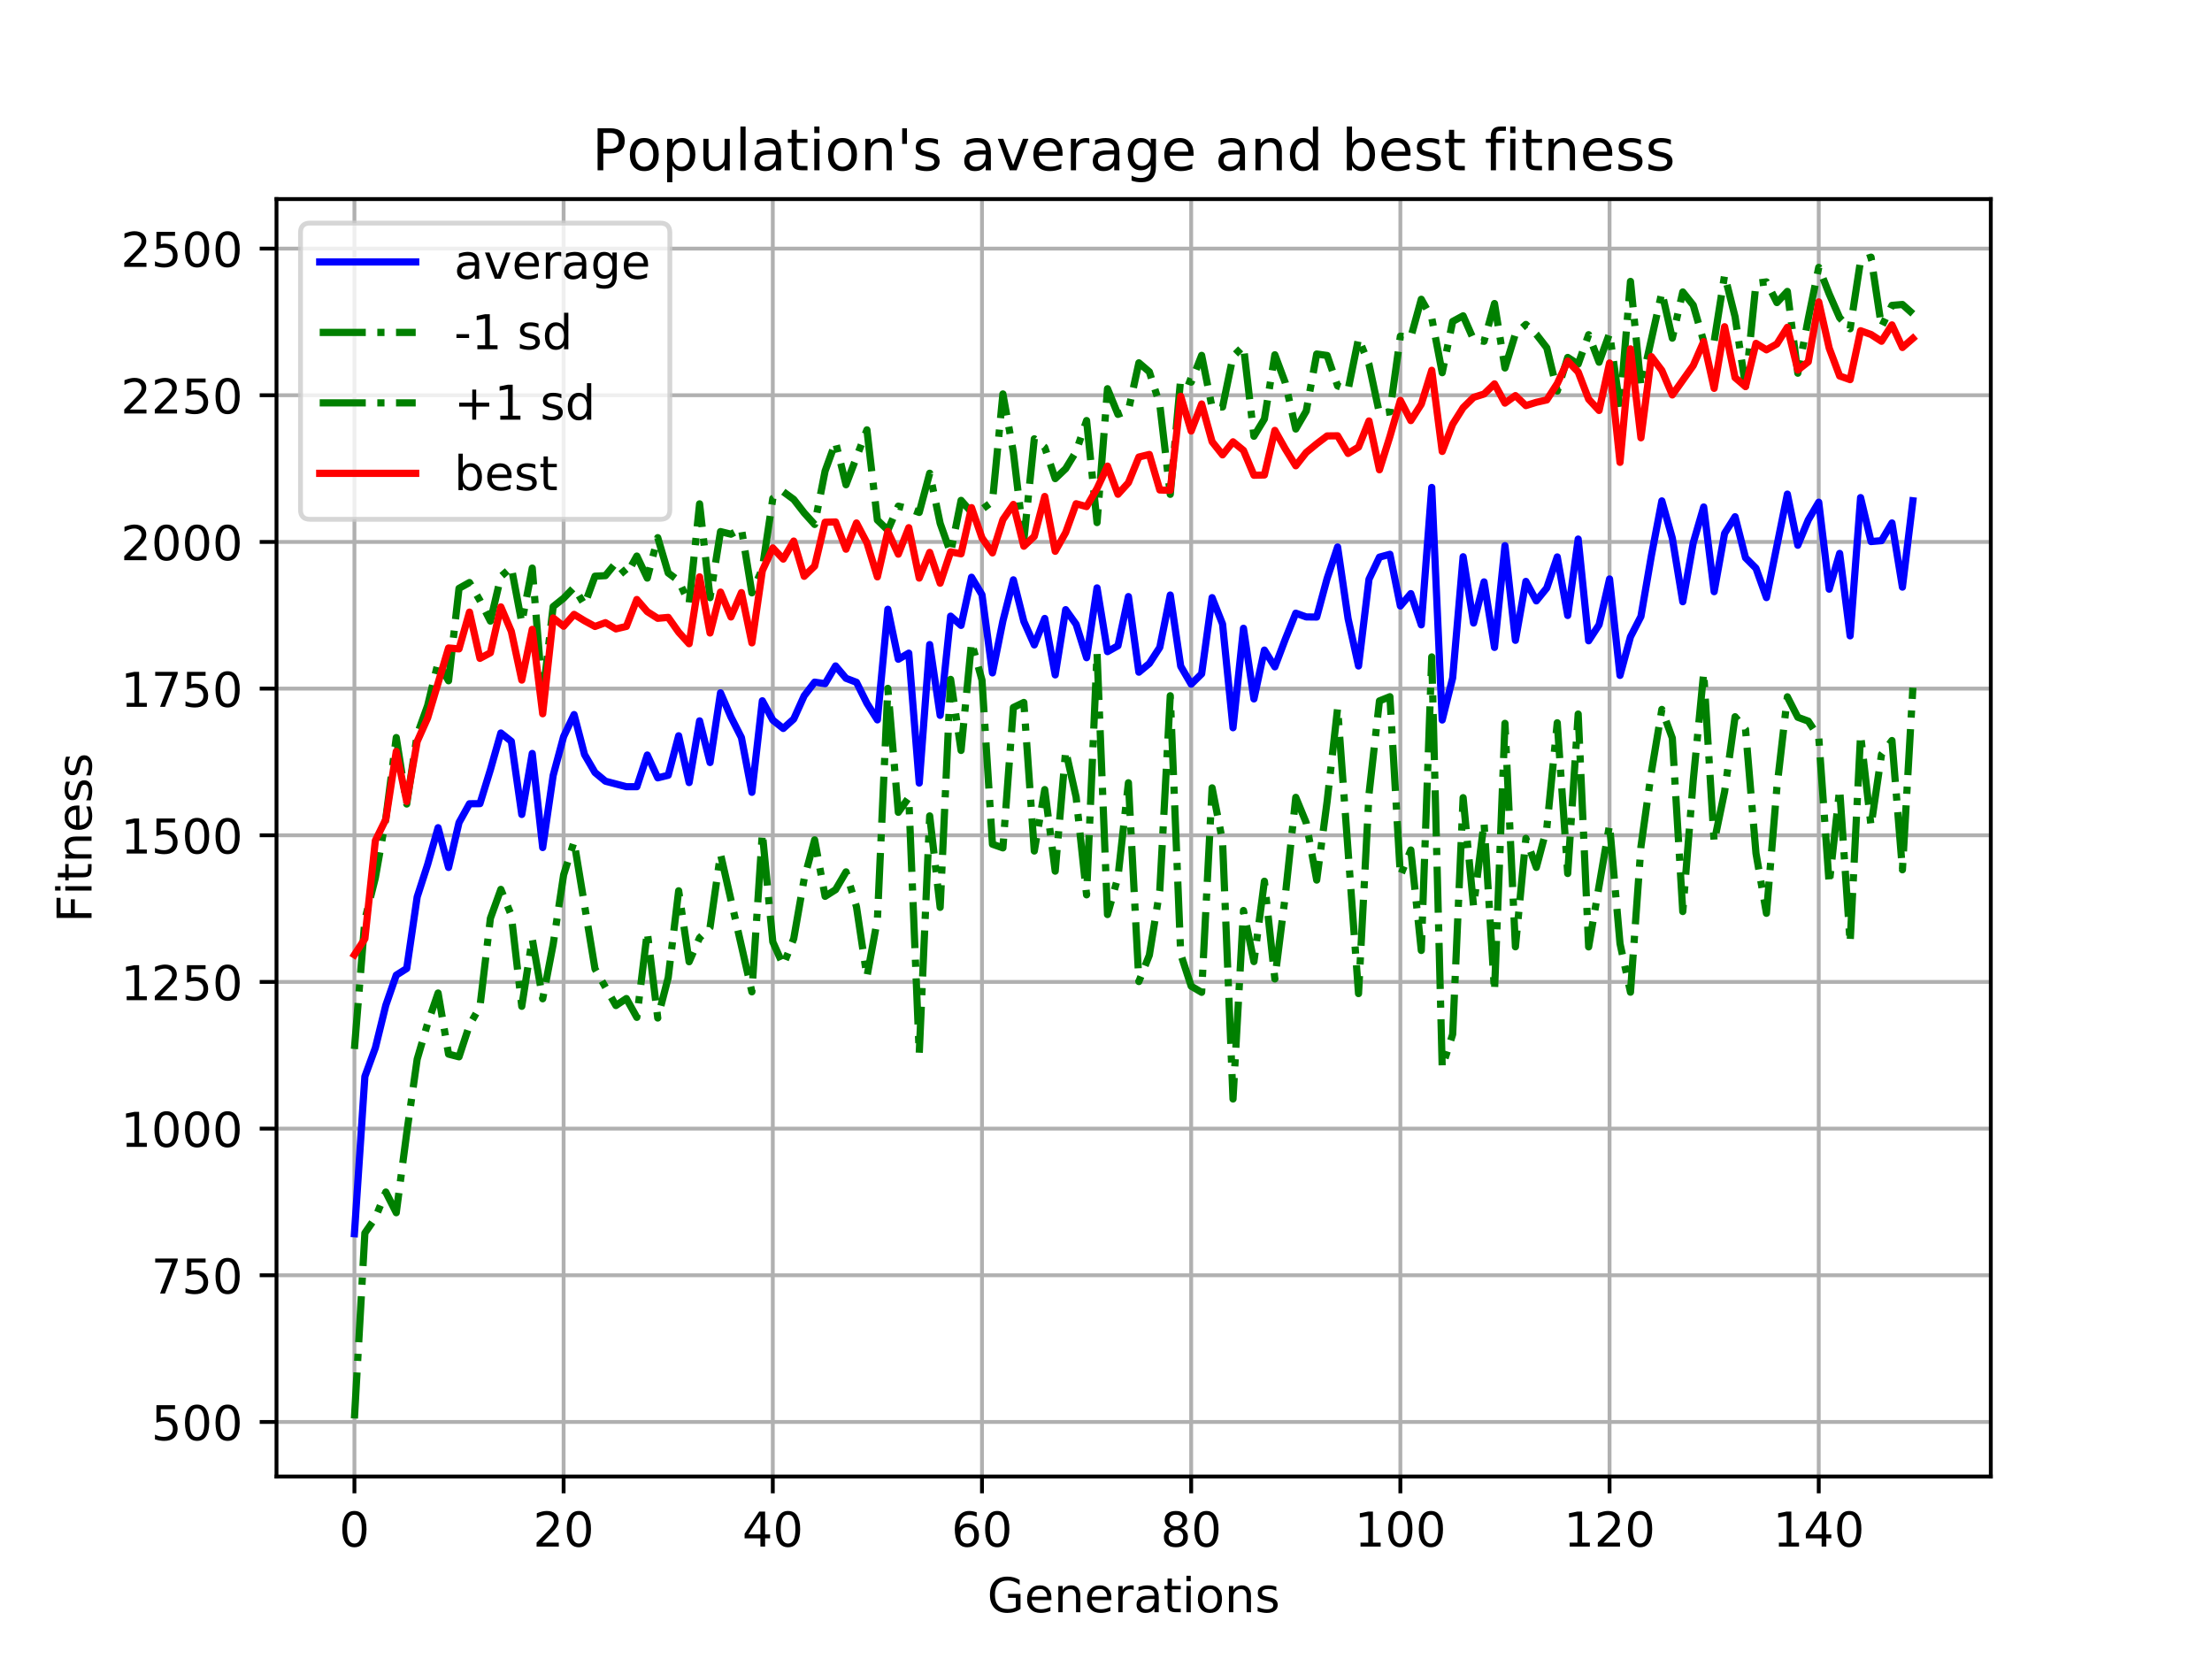 <?xml version="1.0" encoding="utf-8" standalone="no"?>
<!DOCTYPE svg PUBLIC "-//W3C//DTD SVG 1.1//EN"
  "http://www.w3.org/Graphics/SVG/1.1/DTD/svg11.dtd">
<!-- Created with matplotlib (https://matplotlib.org/) -->
<svg height="345.6pt" version="1.1" viewBox="0 0 460.8 345.6" width="460.8pt" xmlns="http://www.w3.org/2000/svg" xmlns:xlink="http://www.w3.org/1999/xlink">
 <defs>
  <style type="text/css">
*{stroke-linecap:butt;stroke-linejoin:round;}
  </style>
 </defs>
 <g id="figure_1">
  <g id="patch_1">
   <path d="M 0 345.6 
L 460.8 345.6 
L 460.8 0 
L 0 0 
z
" style="fill:#ffffff;"/>
  </g>
  <g id="axes_1">
   <g id="patch_2">
    <path d="M 57.6 307.584 
L 414.72 307.584 
L 414.72 41.472 
L 57.6 41.472 
z
" style="fill:#ffffff;"/>
   </g>
   <g id="matplotlib.axis_1">
    <g id="xtick_1">
     <g id="line2d_1">
      <path clip-path="url(#pe4ec9f4c94)" d="M 73.833 307.584 
L 73.833 41.472 
" style="fill:none;stroke:#b0b0b0;stroke-linecap:square;stroke-width:0.8;"/>
     </g>
     <g id="line2d_2">
      <defs>
       <path d="M 0 0 
L 0 3.5 
" id="m6a095e4b40" style="stroke:#000000;stroke-width:0.8;"/>
      </defs>
      <g>
       <use style="stroke:#000000;stroke-width:0.8;" x="73.833" xlink:href="#m6a095e4b40" y="307.584"/>
      </g>
     </g>
     <g id="text_1">
      <!-- 0 -->
      <defs>
       <path d="M 31.781 66.406 
Q 24.172 66.406 20.328 58.906 
Q 16.5 51.422 16.5 36.375 
Q 16.5 21.391 20.328 13.891 
Q 24.172 6.391 31.781 6.391 
Q 39.453 6.391 43.281 13.891 
Q 47.125 21.391 47.125 36.375 
Q 47.125 51.422 43.281 58.906 
Q 39.453 66.406 31.781 66.406 
z
M 31.781 74.219 
Q 44.047 74.219 50.516 64.516 
Q 56.984 54.828 56.984 36.375 
Q 56.984 17.969 50.516 8.266 
Q 44.047 -1.422 31.781 -1.422 
Q 19.531 -1.422 13.062 8.266 
Q 6.594 17.969 6.594 36.375 
Q 6.594 54.828 13.062 64.516 
Q 19.531 74.219 31.781 74.219 
z
" id="DejaVuSans-48"/>
      </defs>
      <g transform="translate(70.651 322.182)scale(0.1 -0.1)">
       <use xlink:href="#DejaVuSans-48"/>
      </g>
     </g>
    </g>
    <g id="xtick_2">
     <g id="line2d_3">
      <path clip-path="url(#pe4ec9f4c94)" d="M 117.411 307.584 
L 117.411 41.472 
" style="fill:none;stroke:#b0b0b0;stroke-linecap:square;stroke-width:0.8;"/>
     </g>
     <g id="line2d_4">
      <g>
       <use style="stroke:#000000;stroke-width:0.8;" x="117.411" xlink:href="#m6a095e4b40" y="307.584"/>
      </g>
     </g>
     <g id="text_2">
      <!-- 20 -->
      <defs>
       <path d="M 19.188 8.297 
L 53.609 8.297 
L 53.609 0 
L 7.328 0 
L 7.328 8.297 
Q 12.938 14.109 22.625 23.891 
Q 32.328 33.688 34.812 36.531 
Q 39.547 41.844 41.422 45.531 
Q 43.312 49.219 43.312 52.781 
Q 43.312 58.594 39.234 62.25 
Q 35.156 65.922 28.609 65.922 
Q 23.969 65.922 18.812 64.312 
Q 13.672 62.703 7.812 59.422 
L 7.812 69.391 
Q 13.766 71.781 18.938 73 
Q 24.125 74.219 28.422 74.219 
Q 39.75 74.219 46.484 68.547 
Q 53.219 62.891 53.219 53.422 
Q 53.219 48.922 51.531 44.891 
Q 49.859 40.875 45.406 35.406 
Q 44.188 33.984 37.641 27.219 
Q 31.109 20.453 19.188 8.297 
z
" id="DejaVuSans-50"/>
      </defs>
      <g transform="translate(111.048 322.182)scale(0.1 -0.1)">
       <use xlink:href="#DejaVuSans-50"/>
       <use x="63.623" xlink:href="#DejaVuSans-48"/>
      </g>
     </g>
    </g>
    <g id="xtick_3">
     <g id="line2d_5">
      <path clip-path="url(#pe4ec9f4c94)" d="M 160.988 307.584 
L 160.988 41.472 
" style="fill:none;stroke:#b0b0b0;stroke-linecap:square;stroke-width:0.8;"/>
     </g>
     <g id="line2d_6">
      <g>
       <use style="stroke:#000000;stroke-width:0.8;" x="160.988" xlink:href="#m6a095e4b40" y="307.584"/>
      </g>
     </g>
     <g id="text_3">
      <!-- 40 -->
      <defs>
       <path d="M 37.797 64.312 
L 12.891 25.391 
L 37.797 25.391 
z
M 35.203 72.906 
L 47.609 72.906 
L 47.609 25.391 
L 58.016 25.391 
L 58.016 17.188 
L 47.609 17.188 
L 47.609 0 
L 37.797 0 
L 37.797 17.188 
L 4.891 17.188 
L 4.891 26.703 
z
" id="DejaVuSans-52"/>
      </defs>
      <g transform="translate(154.626 322.182)scale(0.1 -0.1)">
       <use xlink:href="#DejaVuSans-52"/>
       <use x="63.623" xlink:href="#DejaVuSans-48"/>
      </g>
     </g>
    </g>
    <g id="xtick_4">
     <g id="line2d_7">
      <path clip-path="url(#pe4ec9f4c94)" d="M 204.566 307.584 
L 204.566 41.472 
" style="fill:none;stroke:#b0b0b0;stroke-linecap:square;stroke-width:0.8;"/>
     </g>
     <g id="line2d_8">
      <g>
       <use style="stroke:#000000;stroke-width:0.8;" x="204.566" xlink:href="#m6a095e4b40" y="307.584"/>
      </g>
     </g>
     <g id="text_4">
      <!-- 60 -->
      <defs>
       <path d="M 33.016 40.375 
Q 26.375 40.375 22.484 35.828 
Q 18.609 31.297 18.609 23.391 
Q 18.609 15.531 22.484 10.953 
Q 26.375 6.391 33.016 6.391 
Q 39.656 6.391 43.531 10.953 
Q 47.406 15.531 47.406 23.391 
Q 47.406 31.297 43.531 35.828 
Q 39.656 40.375 33.016 40.375 
z
M 52.594 71.297 
L 52.594 62.312 
Q 48.875 64.062 45.094 64.984 
Q 41.312 65.922 37.594 65.922 
Q 27.828 65.922 22.672 59.328 
Q 17.531 52.734 16.797 39.406 
Q 19.672 43.656 24.016 45.922 
Q 28.375 48.188 33.594 48.188 
Q 44.578 48.188 50.953 41.516 
Q 57.328 34.859 57.328 23.391 
Q 57.328 12.156 50.688 5.359 
Q 44.047 -1.422 33.016 -1.422 
Q 20.359 -1.422 13.672 8.266 
Q 6.984 17.969 6.984 36.375 
Q 6.984 53.656 15.188 63.938 
Q 23.391 74.219 37.203 74.219 
Q 40.922 74.219 44.703 73.484 
Q 48.484 72.75 52.594 71.297 
z
" id="DejaVuSans-54"/>
      </defs>
      <g transform="translate(198.204 322.182)scale(0.1 -0.1)">
       <use xlink:href="#DejaVuSans-54"/>
       <use x="63.623" xlink:href="#DejaVuSans-48"/>
      </g>
     </g>
    </g>
    <g id="xtick_5">
     <g id="line2d_9">
      <path clip-path="url(#pe4ec9f4c94)" d="M 248.144 307.584 
L 248.144 41.472 
" style="fill:none;stroke:#b0b0b0;stroke-linecap:square;stroke-width:0.8;"/>
     </g>
     <g id="line2d_10">
      <g>
       <use style="stroke:#000000;stroke-width:0.8;" x="248.144" xlink:href="#m6a095e4b40" y="307.584"/>
      </g>
     </g>
     <g id="text_5">
      <!-- 80 -->
      <defs>
       <path d="M 31.781 34.625 
Q 24.75 34.625 20.719 30.859 
Q 16.703 27.094 16.703 20.516 
Q 16.703 13.922 20.719 10.156 
Q 24.75 6.391 31.781 6.391 
Q 38.812 6.391 42.859 10.172 
Q 46.922 13.969 46.922 20.516 
Q 46.922 27.094 42.891 30.859 
Q 38.875 34.625 31.781 34.625 
z
M 21.922 38.812 
Q 15.578 40.375 12.031 44.719 
Q 8.5 49.078 8.5 55.328 
Q 8.5 64.062 14.719 69.141 
Q 20.953 74.219 31.781 74.219 
Q 42.672 74.219 48.875 69.141 
Q 55.078 64.062 55.078 55.328 
Q 55.078 49.078 51.531 44.719 
Q 48 40.375 41.703 38.812 
Q 48.828 37.156 52.797 32.312 
Q 56.781 27.484 56.781 20.516 
Q 56.781 9.906 50.312 4.234 
Q 43.844 -1.422 31.781 -1.422 
Q 19.734 -1.422 13.25 4.234 
Q 6.781 9.906 6.781 20.516 
Q 6.781 27.484 10.781 32.312 
Q 14.797 37.156 21.922 38.812 
z
M 18.312 54.391 
Q 18.312 48.734 21.844 45.562 
Q 25.391 42.391 31.781 42.391 
Q 38.141 42.391 41.719 45.562 
Q 45.312 48.734 45.312 54.391 
Q 45.312 60.062 41.719 63.234 
Q 38.141 66.406 31.781 66.406 
Q 25.391 66.406 21.844 63.234 
Q 18.312 60.062 18.312 54.391 
z
" id="DejaVuSans-56"/>
      </defs>
      <g transform="translate(241.781 322.182)scale(0.1 -0.1)">
       <use xlink:href="#DejaVuSans-56"/>
       <use x="63.623" xlink:href="#DejaVuSans-48"/>
      </g>
     </g>
    </g>
    <g id="xtick_6">
     <g id="line2d_11">
      <path clip-path="url(#pe4ec9f4c94)" d="M 291.722 307.584 
L 291.722 41.472 
" style="fill:none;stroke:#b0b0b0;stroke-linecap:square;stroke-width:0.8;"/>
     </g>
     <g id="line2d_12">
      <g>
       <use style="stroke:#000000;stroke-width:0.8;" x="291.722" xlink:href="#m6a095e4b40" y="307.584"/>
      </g>
     </g>
     <g id="text_6">
      <!-- 100 -->
      <defs>
       <path d="M 12.406 8.297 
L 28.516 8.297 
L 28.516 63.922 
L 10.984 60.406 
L 10.984 69.391 
L 28.422 72.906 
L 38.281 72.906 
L 38.281 8.297 
L 54.391 8.297 
L 54.391 0 
L 12.406 0 
z
" id="DejaVuSans-49"/>
      </defs>
      <g transform="translate(282.178 322.182)scale(0.1 -0.1)">
       <use xlink:href="#DejaVuSans-49"/>
       <use x="63.623" xlink:href="#DejaVuSans-48"/>
       <use x="127.246" xlink:href="#DejaVuSans-48"/>
      </g>
     </g>
    </g>
    <g id="xtick_7">
     <g id="line2d_13">
      <path clip-path="url(#pe4ec9f4c94)" d="M 335.299 307.584 
L 335.299 41.472 
" style="fill:none;stroke:#b0b0b0;stroke-linecap:square;stroke-width:0.8;"/>
     </g>
     <g id="line2d_14">
      <g>
       <use style="stroke:#000000;stroke-width:0.8;" x="335.299" xlink:href="#m6a095e4b40" y="307.584"/>
      </g>
     </g>
     <g id="text_7">
      <!-- 120 -->
      <g transform="translate(325.756 322.182)scale(0.1 -0.1)">
       <use xlink:href="#DejaVuSans-49"/>
       <use x="63.623" xlink:href="#DejaVuSans-50"/>
       <use x="127.246" xlink:href="#DejaVuSans-48"/>
      </g>
     </g>
    </g>
    <g id="xtick_8">
     <g id="line2d_15">
      <path clip-path="url(#pe4ec9f4c94)" d="M 378.877 307.584 
L 378.877 41.472 
" style="fill:none;stroke:#b0b0b0;stroke-linecap:square;stroke-width:0.8;"/>
     </g>
     <g id="line2d_16">
      <g>
       <use style="stroke:#000000;stroke-width:0.8;" x="378.877" xlink:href="#m6a095e4b40" y="307.584"/>
      </g>
     </g>
     <g id="text_8">
      <!-- 140 -->
      <g transform="translate(369.334 322.182)scale(0.1 -0.1)">
       <use xlink:href="#DejaVuSans-49"/>
       <use x="63.623" xlink:href="#DejaVuSans-52"/>
       <use x="127.246" xlink:href="#DejaVuSans-48"/>
      </g>
     </g>
    </g>
    <g id="text_9">
     <!-- Generations -->
     <defs>
      <path d="M 59.516 10.406 
L 59.516 29.984 
L 43.406 29.984 
L 43.406 38.094 
L 69.281 38.094 
L 69.281 6.781 
Q 63.578 2.734 56.688 0.656 
Q 49.812 -1.422 42 -1.422 
Q 24.906 -1.422 15.25 8.562 
Q 5.609 18.562 5.609 36.375 
Q 5.609 54.25 15.25 64.234 
Q 24.906 74.219 42 74.219 
Q 49.125 74.219 55.547 72.453 
Q 61.969 70.703 67.391 67.281 
L 67.391 56.781 
Q 61.922 61.422 55.766 63.766 
Q 49.609 66.109 42.828 66.109 
Q 29.438 66.109 22.719 58.641 
Q 16.016 51.172 16.016 36.375 
Q 16.016 21.625 22.719 14.156 
Q 29.438 6.688 42.828 6.688 
Q 48.047 6.688 52.141 7.594 
Q 56.25 8.5 59.516 10.406 
z
" id="DejaVuSans-71"/>
      <path d="M 56.203 29.594 
L 56.203 25.203 
L 14.891 25.203 
Q 15.484 15.922 20.484 11.062 
Q 25.484 6.203 34.422 6.203 
Q 39.594 6.203 44.453 7.469 
Q 49.312 8.734 54.109 11.281 
L 54.109 2.781 
Q 49.266 0.734 44.188 -0.344 
Q 39.109 -1.422 33.891 -1.422 
Q 20.797 -1.422 13.156 6.188 
Q 5.516 13.812 5.516 26.812 
Q 5.516 40.234 12.766 48.109 
Q 20.016 56 32.328 56 
Q 43.359 56 49.781 48.891 
Q 56.203 41.797 56.203 29.594 
z
M 47.219 32.234 
Q 47.125 39.594 43.094 43.984 
Q 39.062 48.391 32.422 48.391 
Q 24.906 48.391 20.391 44.141 
Q 15.875 39.891 15.188 32.172 
z
" id="DejaVuSans-101"/>
      <path d="M 54.891 33.016 
L 54.891 0 
L 45.906 0 
L 45.906 32.719 
Q 45.906 40.484 42.875 44.328 
Q 39.844 48.188 33.797 48.188 
Q 26.516 48.188 22.312 43.547 
Q 18.109 38.922 18.109 30.906 
L 18.109 0 
L 9.078 0 
L 9.078 54.688 
L 18.109 54.688 
L 18.109 46.188 
Q 21.344 51.125 25.703 53.562 
Q 30.078 56 35.797 56 
Q 45.219 56 50.047 50.172 
Q 54.891 44.344 54.891 33.016 
z
" id="DejaVuSans-110"/>
      <path d="M 41.109 46.297 
Q 39.594 47.172 37.812 47.578 
Q 36.031 48 33.891 48 
Q 26.266 48 22.188 43.047 
Q 18.109 38.094 18.109 28.812 
L 18.109 0 
L 9.078 0 
L 9.078 54.688 
L 18.109 54.688 
L 18.109 46.188 
Q 20.953 51.172 25.484 53.578 
Q 30.031 56 36.531 56 
Q 37.453 56 38.578 55.875 
Q 39.703 55.766 41.062 55.516 
z
" id="DejaVuSans-114"/>
      <path d="M 34.281 27.484 
Q 23.391 27.484 19.188 25 
Q 14.984 22.516 14.984 16.5 
Q 14.984 11.719 18.141 8.906 
Q 21.297 6.109 26.703 6.109 
Q 34.188 6.109 38.703 11.406 
Q 43.219 16.703 43.219 25.484 
L 43.219 27.484 
z
M 52.203 31.203 
L 52.203 0 
L 43.219 0 
L 43.219 8.297 
Q 40.141 3.328 35.547 0.953 
Q 30.953 -1.422 24.312 -1.422 
Q 15.922 -1.422 10.953 3.297 
Q 6 8.016 6 15.922 
Q 6 25.141 12.172 29.828 
Q 18.359 34.516 30.609 34.516 
L 43.219 34.516 
L 43.219 35.406 
Q 43.219 41.609 39.141 45 
Q 35.062 48.391 27.688 48.391 
Q 23 48.391 18.547 47.266 
Q 14.109 46.141 10.016 43.891 
L 10.016 52.203 
Q 14.938 54.109 19.578 55.047 
Q 24.219 56 28.609 56 
Q 40.484 56 46.344 49.844 
Q 52.203 43.703 52.203 31.203 
z
" id="DejaVuSans-97"/>
      <path d="M 18.312 70.219 
L 18.312 54.688 
L 36.812 54.688 
L 36.812 47.703 
L 18.312 47.703 
L 18.312 18.016 
Q 18.312 11.328 20.141 9.422 
Q 21.969 7.516 27.594 7.516 
L 36.812 7.516 
L 36.812 0 
L 27.594 0 
Q 17.188 0 13.234 3.875 
Q 9.281 7.766 9.281 18.016 
L 9.281 47.703 
L 2.688 47.703 
L 2.688 54.688 
L 9.281 54.688 
L 9.281 70.219 
z
" id="DejaVuSans-116"/>
      <path d="M 9.422 54.688 
L 18.406 54.688 
L 18.406 0 
L 9.422 0 
z
M 9.422 75.984 
L 18.406 75.984 
L 18.406 64.594 
L 9.422 64.594 
z
" id="DejaVuSans-105"/>
      <path d="M 30.609 48.391 
Q 23.391 48.391 19.188 42.75 
Q 14.984 37.109 14.984 27.297 
Q 14.984 17.484 19.156 11.844 
Q 23.344 6.203 30.609 6.203 
Q 37.797 6.203 41.984 11.859 
Q 46.188 17.531 46.188 27.297 
Q 46.188 37.016 41.984 42.703 
Q 37.797 48.391 30.609 48.391 
z
M 30.609 56 
Q 42.328 56 49.016 48.375 
Q 55.719 40.766 55.719 27.297 
Q 55.719 13.875 49.016 6.219 
Q 42.328 -1.422 30.609 -1.422 
Q 18.844 -1.422 12.172 6.219 
Q 5.516 13.875 5.516 27.297 
Q 5.516 40.766 12.172 48.375 
Q 18.844 56 30.609 56 
z
" id="DejaVuSans-111"/>
      <path d="M 44.281 53.078 
L 44.281 44.578 
Q 40.484 46.531 36.375 47.5 
Q 32.281 48.484 27.875 48.484 
Q 21.188 48.484 17.844 46.438 
Q 14.5 44.391 14.5 40.281 
Q 14.5 37.156 16.891 35.375 
Q 19.281 33.594 26.516 31.984 
L 29.594 31.297 
Q 39.156 29.25 43.188 25.516 
Q 47.219 21.781 47.219 15.094 
Q 47.219 7.469 41.188 3.016 
Q 35.156 -1.422 24.609 -1.422 
Q 20.219 -1.422 15.453 -0.562 
Q 10.688 0.297 5.422 2 
L 5.422 11.281 
Q 10.406 8.688 15.234 7.391 
Q 20.062 6.109 24.812 6.109 
Q 31.156 6.109 34.562 8.281 
Q 37.984 10.453 37.984 14.406 
Q 37.984 18.062 35.516 20.016 
Q 33.062 21.969 24.703 23.781 
L 21.578 24.516 
Q 13.234 26.266 9.516 29.906 
Q 5.812 33.547 5.812 39.891 
Q 5.812 47.609 11.281 51.797 
Q 16.75 56 26.812 56 
Q 31.781 56 36.172 55.266 
Q 40.578 54.547 44.281 53.078 
z
" id="DejaVuSans-115"/>
     </defs>
     <g transform="translate(205.662 335.861)scale(0.1 -0.1)">
      <use xlink:href="#DejaVuSans-71"/>
      <use x="77.49" xlink:href="#DejaVuSans-101"/>
      <use x="139.014" xlink:href="#DejaVuSans-110"/>
      <use x="202.393" xlink:href="#DejaVuSans-101"/>
      <use x="263.916" xlink:href="#DejaVuSans-114"/>
      <use x="305.029" xlink:href="#DejaVuSans-97"/>
      <use x="366.309" xlink:href="#DejaVuSans-116"/>
      <use x="405.518" xlink:href="#DejaVuSans-105"/>
      <use x="433.301" xlink:href="#DejaVuSans-111"/>
      <use x="494.482" xlink:href="#DejaVuSans-110"/>
      <use x="557.861" xlink:href="#DejaVuSans-115"/>
     </g>
    </g>
   </g>
   <g id="matplotlib.axis_2">
    <g id="ytick_1">
     <g id="line2d_17">
      <path clip-path="url(#pe4ec9f4c94)" d="M 57.6 296.219 
L 414.72 296.219 
" style="fill:none;stroke:#b0b0b0;stroke-linecap:square;stroke-width:0.8;"/>
     </g>
     <g id="line2d_18">
      <defs>
       <path d="M 0 0 
L -3.5 0 
" id="m8257a8268e" style="stroke:#000000;stroke-width:0.8;"/>
      </defs>
      <g>
       <use style="stroke:#000000;stroke-width:0.8;" x="57.6" xlink:href="#m8257a8268e" y="296.219"/>
      </g>
     </g>
     <g id="text_10">
      <!-- 500 -->
      <defs>
       <path d="M 10.797 72.906 
L 49.516 72.906 
L 49.516 64.594 
L 19.828 64.594 
L 19.828 46.734 
Q 21.969 47.469 24.109 47.828 
Q 26.266 48.188 28.422 48.188 
Q 40.625 48.188 47.75 41.5 
Q 54.891 34.812 54.891 23.391 
Q 54.891 11.625 47.562 5.094 
Q 40.234 -1.422 26.906 -1.422 
Q 22.312 -1.422 17.547 -0.641 
Q 12.797 0.141 7.719 1.703 
L 7.719 11.625 
Q 12.109 9.234 16.797 8.062 
Q 21.484 6.891 26.703 6.891 
Q 35.156 6.891 40.078 11.328 
Q 45.016 15.766 45.016 23.391 
Q 45.016 31 40.078 35.438 
Q 35.156 39.891 26.703 39.891 
Q 22.75 39.891 18.812 39.016 
Q 14.891 38.141 10.797 36.281 
z
" id="DejaVuSans-53"/>
      </defs>
      <g transform="translate(31.512 300.019)scale(0.1 -0.1)">
       <use xlink:href="#DejaVuSans-53"/>
       <use x="63.623" xlink:href="#DejaVuSans-48"/>
       <use x="127.246" xlink:href="#DejaVuSans-48"/>
      </g>
     </g>
    </g>
    <g id="ytick_2">
     <g id="line2d_19">
      <path clip-path="url(#pe4ec9f4c94)" d="M 57.6 265.665 
L 414.72 265.665 
" style="fill:none;stroke:#b0b0b0;stroke-linecap:square;stroke-width:0.8;"/>
     </g>
     <g id="line2d_20">
      <g>
       <use style="stroke:#000000;stroke-width:0.8;" x="57.6" xlink:href="#m8257a8268e" y="265.665"/>
      </g>
     </g>
     <g id="text_11">
      <!-- 750 -->
      <defs>
       <path d="M 8.203 72.906 
L 55.078 72.906 
L 55.078 68.703 
L 28.609 0 
L 18.312 0 
L 43.219 64.594 
L 8.203 64.594 
z
" id="DejaVuSans-55"/>
      </defs>
      <g transform="translate(31.512 269.465)scale(0.1 -0.1)">
       <use xlink:href="#DejaVuSans-55"/>
       <use x="63.623" xlink:href="#DejaVuSans-53"/>
       <use x="127.246" xlink:href="#DejaVuSans-48"/>
      </g>
     </g>
    </g>
    <g id="ytick_3">
     <g id="line2d_21">
      <path clip-path="url(#pe4ec9f4c94)" d="M 57.6 235.111 
L 414.72 235.111 
" style="fill:none;stroke:#b0b0b0;stroke-linecap:square;stroke-width:0.8;"/>
     </g>
     <g id="line2d_22">
      <g>
       <use style="stroke:#000000;stroke-width:0.8;" x="57.6" xlink:href="#m8257a8268e" y="235.111"/>
      </g>
     </g>
     <g id="text_12">
      <!-- 1000 -->
      <g transform="translate(25.15 238.91)scale(0.1 -0.1)">
       <use xlink:href="#DejaVuSans-49"/>
       <use x="63.623" xlink:href="#DejaVuSans-48"/>
       <use x="127.246" xlink:href="#DejaVuSans-48"/>
       <use x="190.869" xlink:href="#DejaVuSans-48"/>
      </g>
     </g>
    </g>
    <g id="ytick_4">
     <g id="line2d_23">
      <path clip-path="url(#pe4ec9f4c94)" d="M 57.6 204.557 
L 414.72 204.557 
" style="fill:none;stroke:#b0b0b0;stroke-linecap:square;stroke-width:0.8;"/>
     </g>
     <g id="line2d_24">
      <g>
       <use style="stroke:#000000;stroke-width:0.8;" x="57.6" xlink:href="#m8257a8268e" y="204.557"/>
      </g>
     </g>
     <g id="text_13">
      <!-- 1250 -->
      <g transform="translate(25.15 208.356)scale(0.1 -0.1)">
       <use xlink:href="#DejaVuSans-49"/>
       <use x="63.623" xlink:href="#DejaVuSans-50"/>
       <use x="127.246" xlink:href="#DejaVuSans-53"/>
       <use x="190.869" xlink:href="#DejaVuSans-48"/>
      </g>
     </g>
    </g>
    <g id="ytick_5">
     <g id="line2d_25">
      <path clip-path="url(#pe4ec9f4c94)" d="M 57.6 174.003 
L 414.72 174.003 
" style="fill:none;stroke:#b0b0b0;stroke-linecap:square;stroke-width:0.8;"/>
     </g>
     <g id="line2d_26">
      <g>
       <use style="stroke:#000000;stroke-width:0.8;" x="57.6" xlink:href="#m8257a8268e" y="174.003"/>
      </g>
     </g>
     <g id="text_14">
      <!-- 1500 -->
      <g transform="translate(25.15 177.802)scale(0.1 -0.1)">
       <use xlink:href="#DejaVuSans-49"/>
       <use x="63.623" xlink:href="#DejaVuSans-53"/>
       <use x="127.246" xlink:href="#DejaVuSans-48"/>
       <use x="190.869" xlink:href="#DejaVuSans-48"/>
      </g>
     </g>
    </g>
    <g id="ytick_6">
     <g id="line2d_27">
      <path clip-path="url(#pe4ec9f4c94)" d="M 57.6 143.449 
L 414.72 143.449 
" style="fill:none;stroke:#b0b0b0;stroke-linecap:square;stroke-width:0.8;"/>
     </g>
     <g id="line2d_28">
      <g>
       <use style="stroke:#000000;stroke-width:0.8;" x="57.6" xlink:href="#m8257a8268e" y="143.449"/>
      </g>
     </g>
     <g id="text_15">
      <!-- 1750 -->
      <g transform="translate(25.15 147.248)scale(0.1 -0.1)">
       <use xlink:href="#DejaVuSans-49"/>
       <use x="63.623" xlink:href="#DejaVuSans-55"/>
       <use x="127.246" xlink:href="#DejaVuSans-53"/>
       <use x="190.869" xlink:href="#DejaVuSans-48"/>
      </g>
     </g>
    </g>
    <g id="ytick_7">
     <g id="line2d_29">
      <path clip-path="url(#pe4ec9f4c94)" d="M 57.6 112.895 
L 414.72 112.895 
" style="fill:none;stroke:#b0b0b0;stroke-linecap:square;stroke-width:0.8;"/>
     </g>
     <g id="line2d_30">
      <g>
       <use style="stroke:#000000;stroke-width:0.8;" x="57.6" xlink:href="#m8257a8268e" y="112.895"/>
      </g>
     </g>
     <g id="text_16">
      <!-- 2000 -->
      <g transform="translate(25.15 116.694)scale(0.1 -0.1)">
       <use xlink:href="#DejaVuSans-50"/>
       <use x="63.623" xlink:href="#DejaVuSans-48"/>
       <use x="127.246" xlink:href="#DejaVuSans-48"/>
       <use x="190.869" xlink:href="#DejaVuSans-48"/>
      </g>
     </g>
    </g>
    <g id="ytick_8">
     <g id="line2d_31">
      <path clip-path="url(#pe4ec9f4c94)" d="M 57.6 82.341 
L 414.72 82.341 
" style="fill:none;stroke:#b0b0b0;stroke-linecap:square;stroke-width:0.8;"/>
     </g>
     <g id="line2d_32">
      <g>
       <use style="stroke:#000000;stroke-width:0.8;" x="57.6" xlink:href="#m8257a8268e" y="82.341"/>
      </g>
     </g>
     <g id="text_17">
      <!-- 2250 -->
      <g transform="translate(25.15 86.14)scale(0.1 -0.1)">
       <use xlink:href="#DejaVuSans-50"/>
       <use x="63.623" xlink:href="#DejaVuSans-50"/>
       <use x="127.246" xlink:href="#DejaVuSans-53"/>
       <use x="190.869" xlink:href="#DejaVuSans-48"/>
      </g>
     </g>
    </g>
    <g id="ytick_9">
     <g id="line2d_33">
      <path clip-path="url(#pe4ec9f4c94)" d="M 57.6 51.787 
L 414.72 51.787 
" style="fill:none;stroke:#b0b0b0;stroke-linecap:square;stroke-width:0.8;"/>
     </g>
     <g id="line2d_34">
      <g>
       <use style="stroke:#000000;stroke-width:0.8;" x="57.6" xlink:href="#m8257a8268e" y="51.787"/>
      </g>
     </g>
     <g id="text_18">
      <!-- 2500 -->
      <g transform="translate(25.15 55.586)scale(0.1 -0.1)">
       <use xlink:href="#DejaVuSans-50"/>
       <use x="63.623" xlink:href="#DejaVuSans-53"/>
       <use x="127.246" xlink:href="#DejaVuSans-48"/>
       <use x="190.869" xlink:href="#DejaVuSans-48"/>
      </g>
     </g>
    </g>
    <g id="text_19">
     <!-- Fitness -->
     <defs>
      <path d="M 9.812 72.906 
L 51.703 72.906 
L 51.703 64.594 
L 19.672 64.594 
L 19.672 43.109 
L 48.578 43.109 
L 48.578 34.812 
L 19.672 34.812 
L 19.672 0 
L 9.812 0 
z
" id="DejaVuSans-70"/>
     </defs>
     <g transform="translate(19.07 192.202)rotate(-90)scale(0.1 -0.1)">
      <use xlink:href="#DejaVuSans-70"/>
      <use x="57.41" xlink:href="#DejaVuSans-105"/>
      <use x="85.193" xlink:href="#DejaVuSans-116"/>
      <use x="124.402" xlink:href="#DejaVuSans-110"/>
      <use x="187.781" xlink:href="#DejaVuSans-101"/>
      <use x="249.305" xlink:href="#DejaVuSans-115"/>
      <use x="301.404" xlink:href="#DejaVuSans-115"/>
     </g>
    </g>
   </g>
   <g id="line2d_35">
    <path clip-path="url(#pe4ec9f4c94)" d="M 73.833 257.006 
L 76.012 224.245 
L 78.191 218.291 
L 80.369 209.424 
L 82.548 203.139 
L 84.727 201.759 
L 86.906 186.842 
L 89.085 180.09 
L 91.264 172.427 
L 93.443 180.707 
L 95.622 171.362 
L 97.801 167.435 
L 99.979 167.415 
L 102.158 160.348 
L 104.337 152.695 
L 106.516 154.432 
L 108.695 169.668 
L 110.874 156.959 
L 113.053 176.561 
L 115.232 161.549 
L 117.411 153.438 
L 119.589 148.857 
L 121.768 157.184 
L 123.947 160.931 
L 126.126 162.741 
L 130.484 163.883 
L 132.663 163.887 
L 134.842 157.285 
L 137.021 162.04 
L 139.199 161.502 
L 141.378 153.276 
L 143.557 163.024 
L 145.736 150.17 
L 147.915 158.846 
L 150.094 144.327 
L 152.273 149.369 
L 154.452 153.655 
L 156.631 165.058 
L 158.809 145.987 
L 160.988 150.018 
L 163.167 151.75 
L 165.346 149.787 
L 167.525 144.95 
L 169.704 142.103 
L 171.883 142.421 
L 174.062 138.726 
L 176.241 141.302 
L 178.419 142.134 
L 180.598 146.509 
L 182.777 149.962 
L 184.956 126.923 
L 187.135 137.331 
L 189.314 136.059 
L 191.493 163.126 
L 193.672 134.274 
L 195.851 149.022 
L 198.029 128.354 
L 200.208 130.284 
L 202.387 120.252 
L 204.566 123.888 
L 206.745 140.179 
L 208.924 129.348 
L 211.103 120.792 
L 213.282 129.442 
L 215.461 134.347 
L 217.639 128.836 
L 219.818 140.593 
L 221.997 127.006 
L 224.176 130.054 
L 226.355 137.01 
L 228.534 122.466 
L 230.713 135.747 
L 232.892 134.525 
L 235.071 124.278 
L 237.249 140.027 
L 239.428 138.215 
L 241.607 134.859 
L 243.786 123.957 
L 245.965 138.788 
L 248.144 142.523 
L 250.323 140.374 
L 252.502 124.502 
L 254.681 130.008 
L 256.859 151.6 
L 259.038 130.883 
L 261.217 145.597 
L 263.396 135.425 
L 265.575 138.917 
L 267.754 133.15 
L 269.933 127.737 
L 272.112 128.515 
L 274.291 128.543 
L 276.469 120.483 
L 278.648 113.946 
L 280.827 128.854 
L 283.006 138.737 
L 285.185 120.669 
L 287.364 116.062 
L 289.543 115.467 
L 291.722 126.233 
L 293.901 123.659 
L 296.079 130.169 
L 298.258 101.542 
L 300.437 149.991 
L 302.616 141.22 
L 304.795 115.98 
L 306.974 129.787 
L 309.153 121.222 
L 311.332 134.869 
L 313.511 113.67 
L 315.689 133.392 
L 317.868 121.117 
L 320.047 125.175 
L 322.226 122.483 
L 324.405 116.019 
L 326.584 128.213 
L 328.763 112.3 
L 330.942 133.49 
L 333.121 130.143 
L 335.299 120.614 
L 337.478 140.696 
L 339.657 132.659 
L 341.836 128.427 
L 344.015 115.74 
L 346.194 104.345 
L 348.373 112.104 
L 350.552 125.355 
L 352.731 113.083 
L 354.909 105.613 
L 357.088 123.257 
L 359.267 111.11 
L 361.446 107.644 
L 363.625 116.196 
L 365.804 118.383 
L 367.983 124.491 
L 372.341 102.933 
L 374.519 113.584 
L 376.698 108.308 
L 378.877 104.62 
L 381.056 122.736 
L 383.235 115.288 
L 385.414 132.458 
L 387.593 103.657 
L 389.772 112.815 
L 391.951 112.63 
L 394.129 108.94 
L 396.308 122.309 
L 398.487 104.32 
L 398.487 104.32 
" style="fill:none;stroke:#0000ff;stroke-linecap:square;stroke-width:1.5;"/>
   </g>
   <g id="line2d_36">
    <path clip-path="url(#pe4ec9f4c94)" d="M 73.833 295.488 
L 76.012 256.868 
L 78.191 253.707 
L 80.369 248.323 
L 82.548 252.631 
L 84.727 236.029 
L 86.906 220.642 
L 89.085 213.207 
L 91.264 206.864 
L 93.443 219.594 
L 95.622 220.157 
L 97.801 213.52 
L 99.979 209.743 
L 102.158 191.311 
L 104.337 185.273 
L 106.516 190.695 
L 108.695 209.635 
L 110.874 195.581 
L 113.053 208.065 
L 115.232 196.73 
L 117.411 182.256 
L 119.589 175.342 
L 123.947 201.831 
L 128.305 209.471 
L 130.484 208.014 
L 132.663 211.935 
L 134.842 194.14 
L 137.021 212.074 
L 139.199 203.645 
L 141.378 185.566 
L 143.557 200.352 
L 145.736 195.376 
L 147.915 193.188 
L 150.094 177.914 
L 156.631 206.617 
L 158.809 173.516 
L 160.988 196.204 
L 163.167 201.069 
L 165.346 195.542 
L 167.525 183.061 
L 169.704 174.954 
L 171.883 186.722 
L 174.062 185.343 
L 176.241 181.624 
L 178.419 188.904 
L 180.598 203.472 
L 182.777 191.584 
L 184.956 143.402 
L 187.135 169.222 
L 189.314 166.139 
L 191.493 219.501 
L 193.672 169.966 
L 195.851 189.02 
L 198.029 141.527 
L 200.208 156.329 
L 202.387 133.802 
L 204.566 141.676 
L 206.745 175.866 
L 208.924 176.63 
L 211.103 147.382 
L 213.282 146.332 
L 215.461 177.281 
L 217.639 164.484 
L 219.818 181.48 
L 221.997 156.372 
L 224.176 166.053 
L 226.355 186.415 
L 228.534 136.068 
L 230.713 190.517 
L 232.892 182.725 
L 235.071 163.063 
L 237.249 204.471 
L 239.428 198.978 
L 241.607 185.445 
L 243.786 144.933 
L 245.965 198.771 
L 248.144 205.436 
L 250.323 206.719 
L 252.502 164.125 
L 254.681 175.231 
L 256.859 228.94 
L 259.038 189.673 
L 261.217 200.316 
L 263.396 183.573 
L 265.575 203.928 
L 267.754 186.551 
L 269.933 166.102 
L 272.112 171.401 
L 274.291 183.338 
L 276.469 166.913 
L 278.648 147.5 
L 283.006 206.983 
L 285.185 165.448 
L 287.364 146.009 
L 289.543 145.135 
L 291.722 182.435 
L 293.901 177.071 
L 296.079 197.995 
L 298.258 136.85 
L 300.437 222.337 
L 302.616 215.471 
L 304.795 166.17 
L 306.974 188.829 
L 309.153 171.343 
L 311.332 206.507 
L 313.511 150.682 
L 315.689 197.237 
L 317.868 174.644 
L 320.047 180.697 
L 322.226 172.505 
L 324.405 150.567 
L 326.584 181.968 
L 328.763 148.746 
L 330.942 197.257 
L 335.299 171.786 
L 337.478 196.564 
L 339.657 206.693 
L 341.836 176.395 
L 344.015 160.811 
L 346.194 147.786 
L 348.373 153.759 
L 350.552 189.889 
L 352.731 162.594 
L 354.909 140.119 
L 357.088 175.396 
L 359.267 164.907 
L 361.446 149.307 
L 363.625 151.935 
L 365.804 177.766 
L 367.983 190.259 
L 370.162 164.047 
L 372.341 145.158 
L 374.519 149.422 
L 376.698 150.224 
L 378.877 153.54 
L 381.056 184.238 
L 383.235 164.378 
L 385.414 196.433 
L 387.593 153.041 
L 389.772 172.063 
L 391.951 157.169 
L 394.129 154.264 
L 396.308 181.192 
L 398.487 143.267 
L 398.487 143.267 
" style="fill:none;stroke:#008000;stroke-dasharray:9.6,2.4,1.5,2.4;stroke-dashoffset:0;stroke-width:1.5;"/>
   </g>
   <g id="line2d_37">
    <path clip-path="url(#pe4ec9f4c94)" d="M 73.833 218.523 
L 76.012 191.622 
L 78.191 182.875 
L 80.369 170.526 
L 82.548 153.647 
L 84.727 167.49 
L 86.906 153.041 
L 89.085 146.973 
L 91.264 137.991 
L 93.443 141.82 
L 95.622 122.568 
L 97.801 121.35 
L 99.979 125.086 
L 102.158 129.385 
L 104.337 120.117 
L 106.516 118.168 
L 108.695 129.701 
L 110.874 118.337 
L 113.053 145.058 
L 115.232 126.368 
L 117.411 124.62 
L 119.589 122.373 
L 121.768 126.007 
L 123.947 120.03 
L 126.126 119.917 
L 128.305 117.234 
L 130.484 119.752 
L 132.663 115.839 
L 134.842 120.43 
L 137.021 112.006 
L 139.199 119.359 
L 141.378 120.986 
L 143.557 125.697 
L 145.736 104.963 
L 147.915 124.505 
L 150.094 110.74 
L 152.273 111.281 
L 154.452 110.124 
L 156.631 123.5 
L 158.809 118.457 
L 160.988 103.833 
L 163.167 102.431 
L 165.346 104.033 
L 167.525 106.839 
L 169.704 109.251 
L 171.883 98.121 
L 174.062 92.109 
L 176.241 100.981 
L 180.598 89.545 
L 182.777 108.341 
L 184.956 110.445 
L 187.135 105.44 
L 189.314 105.978 
L 191.493 106.75 
L 193.672 98.583 
L 195.851 109.025 
L 198.029 115.18 
L 200.208 104.238 
L 202.387 106.703 
L 204.566 106.099 
L 206.745 104.492 
L 208.924 82.067 
L 211.103 94.202 
L 213.282 112.553 
L 215.461 91.413 
L 217.639 93.188 
L 219.818 99.707 
L 221.997 97.64 
L 224.176 94.055 
L 226.355 87.606 
L 228.534 108.864 
L 230.713 80.977 
L 232.892 86.324 
L 235.071 85.492 
L 237.249 75.583 
L 239.428 77.453 
L 241.607 84.274 
L 243.786 102.981 
L 245.965 78.806 
L 248.144 79.609 
L 250.323 74.03 
L 252.502 84.879 
L 254.681 84.786 
L 256.859 74.26 
L 259.038 72.092 
L 261.217 90.879 
L 263.396 87.276 
L 265.575 73.906 
L 267.754 79.748 
L 269.933 89.373 
L 272.112 85.629 
L 274.291 73.749 
L 276.469 74.053 
L 278.648 80.391 
L 280.827 81.187 
L 283.006 70.491 
L 285.185 75.89 
L 287.364 86.116 
L 289.543 85.8 
L 291.722 70.032 
L 293.901 70.246 
L 296.079 62.344 
L 298.258 66.235 
L 300.437 77.645 
L 302.616 66.968 
L 304.795 65.791 
L 306.974 70.745 
L 309.153 71.102 
L 311.332 63.23 
L 313.511 76.658 
L 315.689 69.548 
L 317.868 67.591 
L 320.047 69.654 
L 322.226 72.461 
L 324.405 81.47 
L 326.584 74.458 
L 328.763 75.854 
L 330.942 69.723 
L 333.121 75.457 
L 335.299 69.443 
L 337.478 84.828 
L 339.657 58.624 
L 341.836 80.46 
L 346.194 60.903 
L 348.373 70.448 
L 350.552 60.822 
L 352.731 63.571 
L 354.909 71.107 
L 357.088 71.118 
L 359.267 57.312 
L 361.446 65.98 
L 363.625 80.456 
L 365.804 59 
L 367.983 58.723 
L 370.162 63.034 
L 372.341 60.707 
L 374.519 77.746 
L 376.698 66.392 
L 378.877 55.701 
L 381.056 61.235 
L 383.235 66.199 
L 385.414 68.483 
L 387.593 54.273 
L 389.772 53.568 
L 391.951 68.091 
L 394.129 63.616 
L 396.308 63.426 
L 398.487 65.374 
L 398.487 65.374 
" style="fill:none;stroke:#008000;stroke-dasharray:9.6,2.4,1.5,2.4;stroke-dashoffset:0;stroke-width:1.5;"/>
   </g>
   <g id="line2d_38">
    <path clip-path="url(#pe4ec9f4c94)" d="M 73.833 198.903 
L 76.012 195.554 
L 78.191 175.111 
L 80.369 170.691 
L 82.548 156.538 
L 84.727 166.965 
L 86.906 154.461 
L 89.085 149.577 
L 93.443 134.984 
L 95.622 135.177 
L 97.801 127.513 
L 99.979 137.148 
L 102.158 135.99 
L 104.337 126.427 
L 106.516 131.527 
L 108.695 141.675 
L 110.874 131.111 
L 113.053 148.691 
L 115.232 128.731 
L 117.411 130.456 
L 119.589 127.988 
L 121.768 129.318 
L 123.947 130.504 
L 126.126 129.714 
L 128.305 131.013 
L 130.484 130.494 
L 132.663 124.887 
L 134.842 127.416 
L 137.021 128.808 
L 139.199 128.613 
L 141.378 131.693 
L 143.557 134.099 
L 145.736 120.167 
L 147.915 131.865 
L 150.094 123.343 
L 152.273 128.53 
L 154.452 123.45 
L 156.631 133.924 
L 158.809 118.883 
L 160.988 114.157 
L 163.167 116.469 
L 165.346 112.715 
L 167.525 120.052 
L 169.704 117.929 
L 171.883 108.788 
L 174.062 108.727 
L 176.241 114.41 
L 178.419 108.945 
L 180.598 113.084 
L 182.777 120.174 
L 184.956 110.705 
L 187.135 115.442 
L 189.314 109.926 
L 191.493 120.431 
L 193.672 115.071 
L 195.851 121.491 
L 198.029 114.962 
L 200.208 115.371 
L 202.387 105.749 
L 204.566 112.059 
L 206.745 115.179 
L 208.924 108.251 
L 211.103 105.081 
L 213.282 113.786 
L 215.461 111.737 
L 217.639 103.424 
L 219.818 114.842 
L 221.997 110.943 
L 224.176 104.939 
L 226.355 105.534 
L 228.534 101.769 
L 230.713 97.101 
L 232.892 102.964 
L 235.071 100.552 
L 237.249 95.205 
L 239.428 94.672 
L 241.607 102.074 
L 243.786 102.143 
L 245.965 82.545 
L 248.144 89.789 
L 250.323 84.158 
L 252.502 92.015 
L 254.681 94.76 
L 256.859 92.038 
L 259.038 93.827 
L 261.217 99.002 
L 263.396 98.948 
L 265.575 89.662 
L 267.754 93.52 
L 269.933 97.033 
L 272.112 94.252 
L 274.291 92.456 
L 276.469 90.81 
L 278.648 90.783 
L 280.827 94.456 
L 283.006 93.136 
L 285.185 87.694 
L 287.364 97.867 
L 289.543 90.942 
L 291.722 83.405 
L 293.901 87.619 
L 296.079 84.199 
L 298.258 77.139 
L 300.437 94.044 
L 302.616 88.379 
L 304.795 84.927 
L 306.974 82.776 
L 309.153 82.083 
L 311.332 79.968 
L 313.511 83.977 
L 315.689 82.411 
L 317.868 84.492 
L 320.047 83.809 
L 322.226 83.314 
L 324.405 79.914 
L 326.584 75.221 
L 328.763 77.488 
L 330.942 83.16 
L 333.121 85.509 
L 335.299 75.616 
L 337.478 96.319 
L 339.657 72.676 
L 341.836 91.204 
L 344.015 74.291 
L 346.194 77.172 
L 348.373 82.277 
L 352.731 76.148 
L 354.909 71.154 
L 357.088 80.903 
L 359.267 68.058 
L 361.446 78.663 
L 363.625 80.535 
L 365.804 71.529 
L 367.983 72.878 
L 370.162 71.651 
L 372.341 68.184 
L 374.519 77.092 
L 376.698 75.371 
L 378.877 62.894 
L 381.056 72.527 
L 383.235 78.327 
L 385.414 79.088 
L 387.593 68.9 
L 389.772 69.68 
L 391.951 71.091 
L 394.129 67.681 
L 396.308 72.388 
L 398.487 70.49 
L 398.487 70.49 
" style="fill:none;stroke:#ff0000;stroke-linecap:square;stroke-width:1.5;"/>
   </g>
   <g id="patch_3">
    <path d="M 57.6 307.584 
L 57.6 41.472 
" style="fill:none;stroke:#000000;stroke-linecap:square;stroke-linejoin:miter;stroke-width:0.8;"/>
   </g>
   <g id="patch_4">
    <path d="M 414.72 307.584 
L 414.72 41.472 
" style="fill:none;stroke:#000000;stroke-linecap:square;stroke-linejoin:miter;stroke-width:0.8;"/>
   </g>
   <g id="patch_5">
    <path d="M 57.6 307.584 
L 414.72 307.584 
" style="fill:none;stroke:#000000;stroke-linecap:square;stroke-linejoin:miter;stroke-width:0.8;"/>
   </g>
   <g id="patch_6">
    <path d="M 57.6 41.472 
L 414.72 41.472 
" style="fill:none;stroke:#000000;stroke-linecap:square;stroke-linejoin:miter;stroke-width:0.8;"/>
   </g>
   <g id="text_20">
    <!-- Population's average and best fitness -->
    <defs>
     <path d="M 19.672 64.797 
L 19.672 37.406 
L 32.078 37.406 
Q 38.969 37.406 42.719 40.969 
Q 46.484 44.531 46.484 51.125 
Q 46.484 57.672 42.719 61.234 
Q 38.969 64.797 32.078 64.797 
z
M 9.812 72.906 
L 32.078 72.906 
Q 44.344 72.906 50.609 67.359 
Q 56.891 61.812 56.891 51.125 
Q 56.891 40.328 50.609 34.812 
Q 44.344 29.297 32.078 29.297 
L 19.672 29.297 
L 19.672 0 
L 9.812 0 
z
" id="DejaVuSans-80"/>
     <path d="M 18.109 8.203 
L 18.109 -20.797 
L 9.078 -20.797 
L 9.078 54.688 
L 18.109 54.688 
L 18.109 46.391 
Q 20.953 51.266 25.266 53.625 
Q 29.594 56 35.594 56 
Q 45.562 56 51.781 48.094 
Q 58.016 40.188 58.016 27.297 
Q 58.016 14.406 51.781 6.484 
Q 45.562 -1.422 35.594 -1.422 
Q 29.594 -1.422 25.266 0.953 
Q 20.953 3.328 18.109 8.203 
z
M 48.688 27.297 
Q 48.688 37.203 44.609 42.844 
Q 40.531 48.484 33.406 48.484 
Q 26.266 48.484 22.188 42.844 
Q 18.109 37.203 18.109 27.297 
Q 18.109 17.391 22.188 11.75 
Q 26.266 6.109 33.406 6.109 
Q 40.531 6.109 44.609 11.75 
Q 48.688 17.391 48.688 27.297 
z
" id="DejaVuSans-112"/>
     <path d="M 8.5 21.578 
L 8.5 54.688 
L 17.484 54.688 
L 17.484 21.922 
Q 17.484 14.156 20.5 10.266 
Q 23.531 6.391 29.594 6.391 
Q 36.859 6.391 41.078 11.031 
Q 45.312 15.672 45.312 23.688 
L 45.312 54.688 
L 54.297 54.688 
L 54.297 0 
L 45.312 0 
L 45.312 8.406 
Q 42.047 3.422 37.719 1 
Q 33.406 -1.422 27.688 -1.422 
Q 18.266 -1.422 13.375 4.438 
Q 8.5 10.297 8.5 21.578 
z
M 31.109 56 
z
" id="DejaVuSans-117"/>
     <path d="M 9.422 75.984 
L 18.406 75.984 
L 18.406 0 
L 9.422 0 
z
" id="DejaVuSans-108"/>
     <path d="M 17.922 72.906 
L 17.922 45.797 
L 9.625 45.797 
L 9.625 72.906 
z
" id="DejaVuSans-39"/>
     <path id="DejaVuSans-32"/>
     <path d="M 2.984 54.688 
L 12.5 54.688 
L 29.594 8.797 
L 46.688 54.688 
L 56.203 54.688 
L 35.688 0 
L 23.484 0 
z
" id="DejaVuSans-118"/>
     <path d="M 45.406 27.984 
Q 45.406 37.75 41.375 43.109 
Q 37.359 48.484 30.078 48.484 
Q 22.859 48.484 18.828 43.109 
Q 14.797 37.75 14.797 27.984 
Q 14.797 18.266 18.828 12.891 
Q 22.859 7.516 30.078 7.516 
Q 37.359 7.516 41.375 12.891 
Q 45.406 18.266 45.406 27.984 
z
M 54.391 6.781 
Q 54.391 -7.172 48.188 -13.984 
Q 42 -20.797 29.203 -20.797 
Q 24.469 -20.797 20.266 -20.094 
Q 16.062 -19.391 12.109 -17.922 
L 12.109 -9.188 
Q 16.062 -11.328 19.922 -12.344 
Q 23.781 -13.375 27.781 -13.375 
Q 36.625 -13.375 41.016 -8.766 
Q 45.406 -4.156 45.406 5.172 
L 45.406 9.625 
Q 42.625 4.781 38.281 2.391 
Q 33.938 0 27.875 0 
Q 17.828 0 11.672 7.656 
Q 5.516 15.328 5.516 27.984 
Q 5.516 40.672 11.672 48.328 
Q 17.828 56 27.875 56 
Q 33.938 56 38.281 53.609 
Q 42.625 51.219 45.406 46.391 
L 45.406 54.688 
L 54.391 54.688 
z
" id="DejaVuSans-103"/>
     <path d="M 45.406 46.391 
L 45.406 75.984 
L 54.391 75.984 
L 54.391 0 
L 45.406 0 
L 45.406 8.203 
Q 42.578 3.328 38.25 0.953 
Q 33.938 -1.422 27.875 -1.422 
Q 17.969 -1.422 11.734 6.484 
Q 5.516 14.406 5.516 27.297 
Q 5.516 40.188 11.734 48.094 
Q 17.969 56 27.875 56 
Q 33.938 56 38.25 53.625 
Q 42.578 51.266 45.406 46.391 
z
M 14.797 27.297 
Q 14.797 17.391 18.875 11.75 
Q 22.953 6.109 30.078 6.109 
Q 37.203 6.109 41.297 11.75 
Q 45.406 17.391 45.406 27.297 
Q 45.406 37.203 41.297 42.844 
Q 37.203 48.484 30.078 48.484 
Q 22.953 48.484 18.875 42.844 
Q 14.797 37.203 14.797 27.297 
z
" id="DejaVuSans-100"/>
     <path d="M 48.688 27.297 
Q 48.688 37.203 44.609 42.844 
Q 40.531 48.484 33.406 48.484 
Q 26.266 48.484 22.188 42.844 
Q 18.109 37.203 18.109 27.297 
Q 18.109 17.391 22.188 11.75 
Q 26.266 6.109 33.406 6.109 
Q 40.531 6.109 44.609 11.75 
Q 48.688 17.391 48.688 27.297 
z
M 18.109 46.391 
Q 20.953 51.266 25.266 53.625 
Q 29.594 56 35.594 56 
Q 45.562 56 51.781 48.094 
Q 58.016 40.188 58.016 27.297 
Q 58.016 14.406 51.781 6.484 
Q 45.562 -1.422 35.594 -1.422 
Q 29.594 -1.422 25.266 0.953 
Q 20.953 3.328 18.109 8.203 
L 18.109 0 
L 9.078 0 
L 9.078 75.984 
L 18.109 75.984 
z
" id="DejaVuSans-98"/>
     <path d="M 37.109 75.984 
L 37.109 68.5 
L 28.516 68.5 
Q 23.688 68.5 21.797 66.547 
Q 19.922 64.594 19.922 59.516 
L 19.922 54.688 
L 34.719 54.688 
L 34.719 47.703 
L 19.922 47.703 
L 19.922 0 
L 10.891 0 
L 10.891 47.703 
L 2.297 47.703 
L 2.297 54.688 
L 10.891 54.688 
L 10.891 58.5 
Q 10.891 67.625 15.141 71.797 
Q 19.391 75.984 28.609 75.984 
z
" id="DejaVuSans-102"/>
    </defs>
    <g transform="translate(123.315 35.472)scale(0.12 -0.12)">
     <use xlink:href="#DejaVuSans-80"/>
     <use x="60.256" xlink:href="#DejaVuSans-111"/>
     <use x="121.438" xlink:href="#DejaVuSans-112"/>
     <use x="184.914" xlink:href="#DejaVuSans-117"/>
     <use x="248.293" xlink:href="#DejaVuSans-108"/>
     <use x="276.076" xlink:href="#DejaVuSans-97"/>
     <use x="337.355" xlink:href="#DejaVuSans-116"/>
     <use x="376.564" xlink:href="#DejaVuSans-105"/>
     <use x="404.348" xlink:href="#DejaVuSans-111"/>
     <use x="465.529" xlink:href="#DejaVuSans-110"/>
     <use x="528.908" xlink:href="#DejaVuSans-39"/>
     <use x="556.398" xlink:href="#DejaVuSans-115"/>
     <use x="608.498" xlink:href="#DejaVuSans-32"/>
     <use x="640.285" xlink:href="#DejaVuSans-97"/>
     <use x="701.564" xlink:href="#DejaVuSans-118"/>
     <use x="760.744" xlink:href="#DejaVuSans-101"/>
     <use x="822.268" xlink:href="#DejaVuSans-114"/>
     <use x="863.381" xlink:href="#DejaVuSans-97"/>
     <use x="924.66" xlink:href="#DejaVuSans-103"/>
     <use x="988.137" xlink:href="#DejaVuSans-101"/>
     <use x="1049.66" xlink:href="#DejaVuSans-32"/>
     <use x="1081.447" xlink:href="#DejaVuSans-97"/>
     <use x="1142.727" xlink:href="#DejaVuSans-110"/>
     <use x="1206.105" xlink:href="#DejaVuSans-100"/>
     <use x="1269.582" xlink:href="#DejaVuSans-32"/>
     <use x="1301.369" xlink:href="#DejaVuSans-98"/>
     <use x="1364.846" xlink:href="#DejaVuSans-101"/>
     <use x="1426.369" xlink:href="#DejaVuSans-115"/>
     <use x="1478.469" xlink:href="#DejaVuSans-116"/>
     <use x="1517.678" xlink:href="#DejaVuSans-32"/>
     <use x="1549.465" xlink:href="#DejaVuSans-102"/>
     <use x="1584.67" xlink:href="#DejaVuSans-105"/>
     <use x="1612.453" xlink:href="#DejaVuSans-116"/>
     <use x="1651.662" xlink:href="#DejaVuSans-110"/>
     <use x="1715.041" xlink:href="#DejaVuSans-101"/>
     <use x="1776.564" xlink:href="#DejaVuSans-115"/>
     <use x="1828.664" xlink:href="#DejaVuSans-115"/>
    </g>
   </g>
   <g id="legend_1">
    <g id="patch_7">
     <path d="M 64.6 108.184 
L 137.541 108.184 
Q 139.541 108.184 139.541 106.184 
L 139.541 48.472 
Q 139.541 46.472 137.541 46.472 
L 64.6 46.472 
Q 62.6 46.472 62.6 48.472 
L 62.6 106.184 
Q 62.6 108.184 64.6 108.184 
z
" style="fill:#ffffff;opacity:0.8;stroke:#cccccc;stroke-linejoin:miter;"/>
    </g>
    <g id="line2d_39">
     <path d="M 66.6 54.57 
L 86.6 54.57 
" style="fill:none;stroke:#0000ff;stroke-linecap:square;stroke-width:1.5;"/>
    </g>
    <g id="line2d_40"/>
    <g id="text_21">
     <!-- average -->
     <g transform="translate(94.6 58.07)scale(0.1 -0.1)">
      <use xlink:href="#DejaVuSans-97"/>
      <use x="61.279" xlink:href="#DejaVuSans-118"/>
      <use x="120.459" xlink:href="#DejaVuSans-101"/>
      <use x="181.982" xlink:href="#DejaVuSans-114"/>
      <use x="223.096" xlink:href="#DejaVuSans-97"/>
      <use x="284.375" xlink:href="#DejaVuSans-103"/>
      <use x="347.852" xlink:href="#DejaVuSans-101"/>
     </g>
    </g>
    <g id="line2d_41">
     <path d="M 66.6 69.249 
L 86.6 69.249 
" style="fill:none;stroke:#008000;stroke-dasharray:9.6,2.4,1.5,2.4;stroke-dashoffset:0;stroke-width:1.5;"/>
    </g>
    <g id="line2d_42"/>
    <g id="text_22">
     <!-- -1 sd -->
     <defs>
      <path d="M 4.891 31.391 
L 31.203 31.391 
L 31.203 23.391 
L 4.891 23.391 
z
" id="DejaVuSans-45"/>
     </defs>
     <g transform="translate(94.6 72.749)scale(0.1 -0.1)">
      <use xlink:href="#DejaVuSans-45"/>
      <use x="36.084" xlink:href="#DejaVuSans-49"/>
      <use x="99.707" xlink:href="#DejaVuSans-32"/>
      <use x="131.494" xlink:href="#DejaVuSans-115"/>
      <use x="183.594" xlink:href="#DejaVuSans-100"/>
     </g>
    </g>
    <g id="line2d_43">
     <path d="M 66.6 83.927 
L 86.6 83.927 
" style="fill:none;stroke:#008000;stroke-dasharray:9.6,2.4,1.5,2.4;stroke-dashoffset:0;stroke-width:1.5;"/>
    </g>
    <g id="line2d_44"/>
    <g id="text_23">
     <!-- +1 sd -->
     <defs>
      <path d="M 46 62.703 
L 46 35.5 
L 73.188 35.5 
L 73.188 27.203 
L 46 27.203 
L 46 0 
L 37.797 0 
L 37.797 27.203 
L 10.594 27.203 
L 10.594 35.5 
L 37.797 35.5 
L 37.797 62.703 
z
" id="DejaVuSans-43"/>
     </defs>
     <g transform="translate(94.6 87.427)scale(0.1 -0.1)">
      <use xlink:href="#DejaVuSans-43"/>
      <use x="83.789" xlink:href="#DejaVuSans-49"/>
      <use x="147.412" xlink:href="#DejaVuSans-32"/>
      <use x="179.199" xlink:href="#DejaVuSans-115"/>
      <use x="231.299" xlink:href="#DejaVuSans-100"/>
     </g>
    </g>
    <g id="line2d_45">
     <path d="M 66.6 98.605 
L 86.6 98.605 
" style="fill:none;stroke:#ff0000;stroke-linecap:square;stroke-width:1.5;"/>
    </g>
    <g id="line2d_46"/>
    <g id="text_24">
     <!-- best -->
     <g transform="translate(94.6 102.105)scale(0.1 -0.1)">
      <use xlink:href="#DejaVuSans-98"/>
      <use x="63.477" xlink:href="#DejaVuSans-101"/>
      <use x="125" xlink:href="#DejaVuSans-115"/>
      <use x="177.1" xlink:href="#DejaVuSans-116"/>
     </g>
    </g>
   </g>
  </g>
 </g>
 <defs>
  <clipPath id="pe4ec9f4c94">
   <rect height="266.112" width="357.12" x="57.6" y="41.472"/>
  </clipPath>
 </defs>
</svg>
